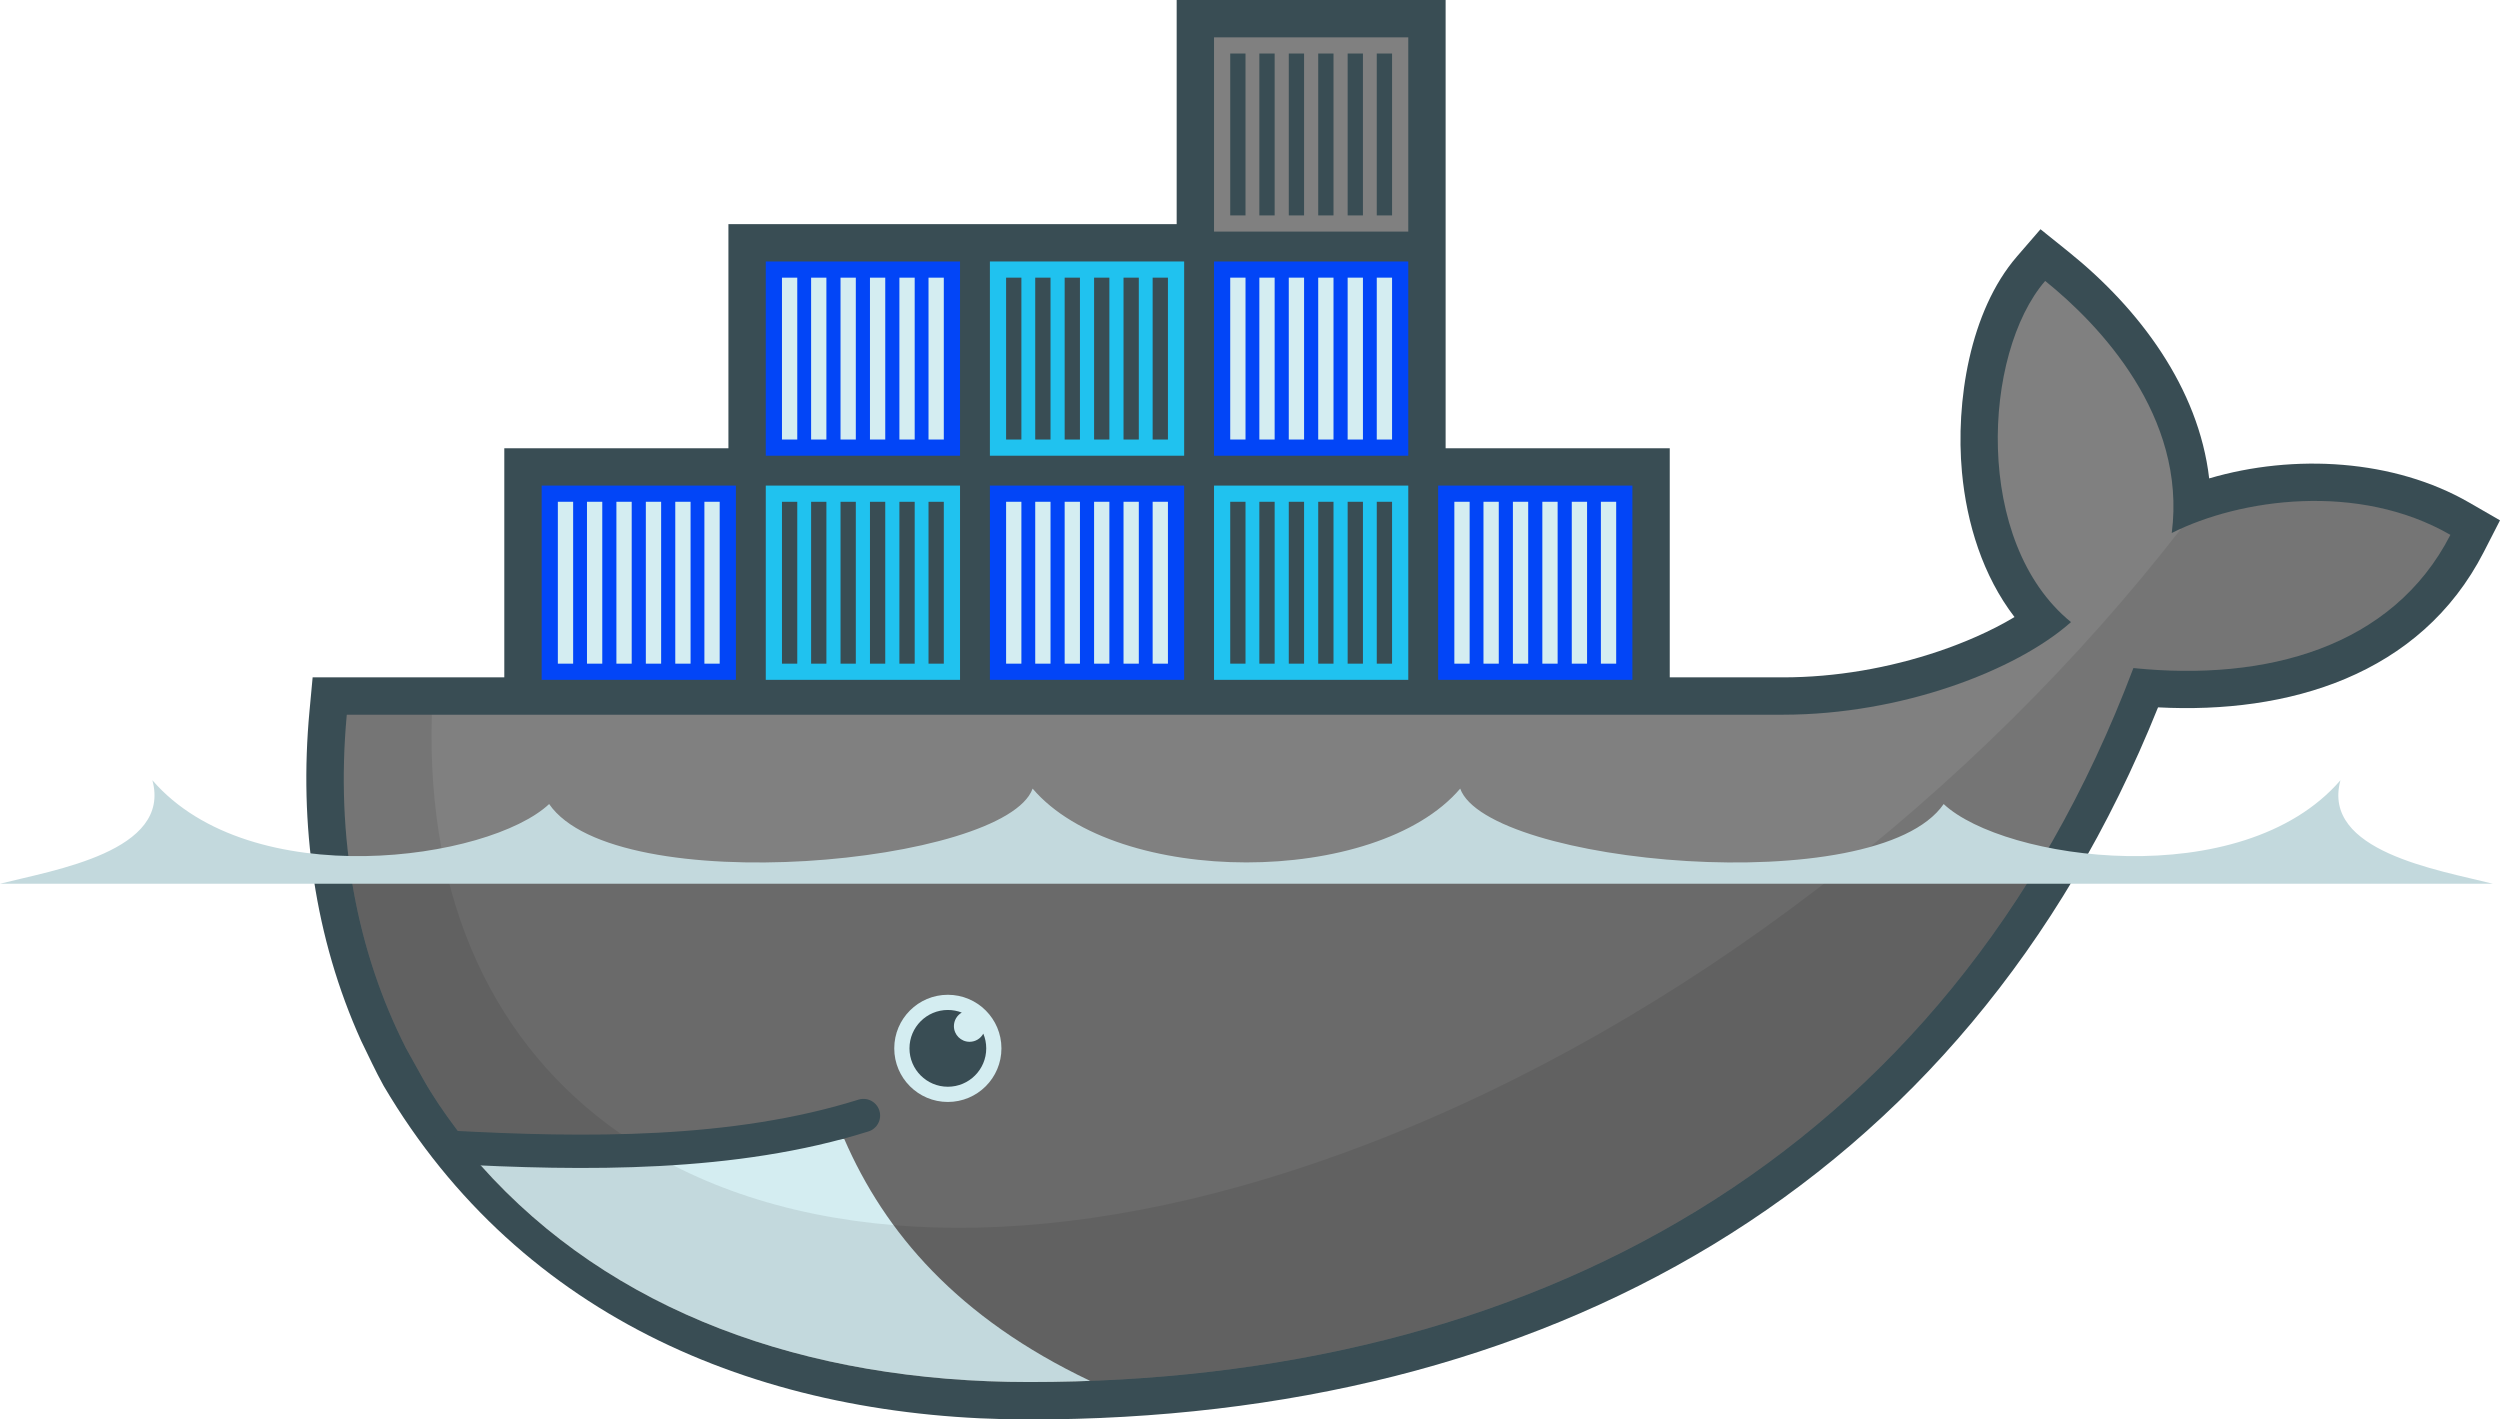 <?xml version="1.0" encoding="UTF-8" standalone="no"?>
<svg
   xmlns:dc="http://purl.org/dc/elements/1.1/"
   xmlns:cc="http://creativecommons.org/ns#"
   xmlns:rdf="http://www.w3.org/1999/02/22-rdf-syntax-ns#"
   xmlns:svg="http://www.w3.org/2000/svg"
   xmlns="http://www.w3.org/2000/svg"
   xmlns:sodipodi="http://sodipodi.sourceforge.net/DTD/sodipodi-0.dtd"
   xmlns:inkscape="http://www.inkscape.org/namespaces/inkscape"
   version="1.1"
   width="255.059"
   height="144.82"
   id="svg2"
   sodipodi:docname="logo.svg"
   inkscape:version="0.92.4 (5da689c313, 2019-01-14)">
  <sodipodi:namedview
     pagecolor="#ffffff"
     bordercolor="#666666"
     borderopacity="1"
     objecttolerance="10"
     gridtolerance="10"
     guidetolerance="10"
     inkscape:pageopacity="0"
     inkscape:pageshadow="2"
     inkscape:window-width="1920"
     inkscape:window-height="1017"
     id="namedview28"
     showgrid="false"
     inkscape:zoom="1.8819672"
     inkscape:cx="99.456695"
     inkscape:cy="77.293344"
     inkscape:window-x="-8"
     inkscape:window-y="1072"
     inkscape:window-maximized="1"
     inkscape:current-layer="svg2"
     showguides="true"
     inkscape:guide-bbox="true" />
  <defs
     id="defs6">
    <clipPath
       id="clipPath8">
      <path
         d="M 76,2 V 48 H 54 V 71 H 35.581 c -0.078,0.666 -0.141,1.333 -0.206,2 -1.151,12.531 1.036,24.088 6.062,33.969 L 43.125,110 c 1.011,1.817 2.191,3.523 3.438,5.188 1.245,1.662 1.686,2.583 2.469,3.688 C 62.32,133.811 82.129,141 105,141 155.648,141 198.633,118.562 217.656,68.156 231.153,69.541 244.1,66.08 250,54.562 240.601,49.139 228.522,50.877 221.562,54.375 L 240,2 168,48 H 145 V 2 Z"
         id="path10"
         inkscape:connector-curvature="0" />
    </clipPath>
    <clipPath
       id="clipPath8-5">
      <path
         inkscape:connector-curvature="0"
         d="M 76,2 V 48 H 54 V 71 H 35.581 c -0.078,0.666 -0.141,1.333 -0.206,2 -1.151,12.531 1.036,24.088 6.062,33.969 L 43.125,110 c 1.011,1.817 2.191,3.523 3.438,5.188 1.245,1.662 1.686,2.583 2.469,3.688 C 62.32,133.811 82.129,141 105,141 155.648,141 198.633,118.562 217.656,68.156 231.153,69.541 244.1,66.08 250,54.562 240.601,49.139 228.522,50.877 221.562,54.375 L 240,2 168,48 H 145 V 2 Z"
         id="path10-9" />
    </clipPath>
    <clipPath
       id="clipPath4536">
      <path
         inkscape:connector-curvature="0"
         d="M 76,2 V 48 H 54 V 71 H 35.581 c -0.078,0.666 -0.141,1.333 -0.206,2 -1.151,12.531 1.036,24.088 6.062,33.969 L 43.125,110 c 1.011,1.817 2.191,3.523 3.438,5.188 1.245,1.662 1.686,2.583 2.469,3.688 C 62.32,133.811 82.129,141 105,141 155.648,141 198.633,118.562 217.656,68.156 231.153,69.541 244.1,66.08 250,54.562 240.601,49.139 228.522,50.877 221.562,54.375 L 240,2 168,48 H 145 V 2 Z"
         id="path4534" />
    </clipPath>
    <clipPath
       id="clipPath4540">
      <path
         inkscape:connector-curvature="0"
         d="M 76,2 V 48 H 54 V 71 H 35.581 c -0.078,0.666 -0.141,1.333 -0.206,2 -1.151,12.531 1.036,24.088 6.062,33.969 L 43.125,110 c 1.011,1.817 2.191,3.523 3.438,5.188 1.245,1.662 1.686,2.583 2.469,3.688 C 62.32,133.811 82.129,141 105,141 155.648,141 198.633,118.562 217.656,68.156 231.153,69.541 244.1,66.08 250,54.562 240.601,49.139 228.522,50.877 221.562,54.375 L 240,2 168,48 H 145 V 2 Z"
         id="path4538" />
    </clipPath>
    <clipPath
       id="clipPath4544">
      <path
         inkscape:connector-curvature="0"
         d="M 76,2 V 48 H 54 V 71 H 35.581 c -0.078,0.666 -0.141,1.333 -0.206,2 -1.151,12.531 1.036,24.088 6.062,33.969 L 43.125,110 c 1.011,1.817 2.191,3.523 3.438,5.188 1.245,1.662 1.686,2.583 2.469,3.688 C 62.32,133.811 82.129,141 105,141 155.648,141 198.633,118.562 217.656,68.156 231.153,69.541 244.1,66.08 250,54.562 240.601,49.139 228.522,50.877 221.562,54.375 L 240,2 168,48 H 145 V 2 Z"
         id="path4542" />
    </clipPath>
    <clipPath
       id="clipPath4548">
      <path
         inkscape:connector-curvature="0"
         d="M 76,2 V 48 H 54 V 71 H 35.581 c -0.078,0.666 -0.141,1.333 -0.206,2 -1.151,12.531 1.036,24.088 6.062,33.969 L 43.125,110 c 1.011,1.817 2.191,3.523 3.438,5.188 1.245,1.662 1.686,2.583 2.469,3.688 C 62.32,133.811 82.129,141 105,141 155.648,141 198.633,118.562 217.656,68.156 231.153,69.541 244.1,66.08 250,54.562 240.601,49.139 228.522,50.877 221.562,54.375 L 240,2 168,48 H 145 V 2 Z"
         id="path4546" />
    </clipPath>
    <clipPath
       id="clipPath8-5-9">
      <path
         inkscape:connector-curvature="0"
         d="M 76,2 V 48 H 54 V 71 H 35.581 c -0.078,0.666 -0.141,1.333 -0.206,2 -1.151,12.531 1.036,24.088 6.062,33.969 L 43.125,110 c 1.011,1.817 2.191,3.523 3.438,5.188 1.245,1.662 1.686,2.583 2.469,3.688 C 62.32,133.811 82.129,141 105,141 155.648,141 198.633,118.562 217.656,68.156 231.153,69.541 244.1,66.08 250,54.562 240.601,49.139 228.522,50.877 221.562,54.375 L 240,2 168,48 H 145 V 2 Z"
         id="path10-9-1" />
    </clipPath>
  </defs>
  <path
     inkscape:connector-curvature="0"
     d="m 147.488,45.732 h 22.866 v 23.375 h 11.562 c 5.339,0 10.831,-0.951 15.887,-2.664 2.484,-0.842 5.273,-2.015 7.724,-3.489 -3.228,-4.214 -4.876,-9.536 -5.361,-14.781 -0.659,-7.134 0.78,-16.42 5.609,-22.004 l 2.404,-2.78 2.864,2.302 c 7.211,5.794 13.276,13.889 14.345,23.118 8.683,-2.554 18.878,-1.95 26.531,2.467 l 3.14,1.812 -1.653,3.226 c -6.473,12.633 -20.005,16.547 -33.235,15.854 -19.797,49.308 -62.898,72.653 -115.157,72.653 -26.999,0 -51.77,-10.093 -65.876,-34.047 -0.827,-1.488 -1.535,-3.044 -2.286,-4.572 C 32.084,95.656 30.5,84.105 31.574,72.564 l 0.322,-3.457 H 51.45 V 45.732 h 22.866 V 22.866 h 45.732 V 0 h 27.44 v 45.732"
     id="path14-9"
     style="fill:#394d54"
     inkscape:export-xdpi="112.69198"
     inkscape:export-ydpi="112.69198" />
  <path
     style="fill:#808080;fill-opacity:1"
     id="path24-1"
     d="m 123.859,3.81 h 19.818 v 19.818 h -19.818 z"
     inkscape:connector-curvature="0"
     inkscape:export-xdpi="112.69198"
     inkscape:export-ydpi="112.69198" />
  <path
     inkscape:connector-curvature="0"
     d="M 126.292,21.976 V 5.461 m 2.972,16.516 V 5.461 m 3.002,16.516 V 5.461 m 3.003,16.516 V 5.461 m 3.003,16.516 V 5.461 m 2.971,16.516 V 5.461"
     id="use28-6"
     style="stroke:#394d54;stroke-width:1.56"
     inkscape:export-xdpi="112.69198"
     inkscape:export-ydpi="112.69198" />
  <path
     inkscape:connector-curvature="0"
     d="M 55.261,69.359 H 75.079 V 49.542 H 55.261 Z"
     id="path4837"
     style="fill:#0245f7;fill-opacity:1"
     inkscape:export-xdpi="112.69198"
     inkscape:export-ydpi="112.69198" />
  <path
     inkscape:connector-curvature="0"
     d="M 57.694,51.193 V 67.709 M 60.666,51.193 V 67.709 M 63.668,51.193 V 67.709 M 66.671,51.193 V 67.709 M 69.674,51.193 v 16.516 m 2.971,-16.516 v 16.516"
     id="path4841"
     style="stroke:#d4edf1;stroke-width:1.56;stroke-opacity:1"
     inkscape:export-xdpi="112.69198"
     inkscape:export-ydpi="112.69198" />
  <path
     inkscape:connector-curvature="0"
     d="M 78.127,26.677 H 97.945 V 46.494 H 78.127 Z"
     id="path4771"
     style="fill:#0245f7;fill-opacity:1"
     inkscape:export-xdpi="112.69198"
     inkscape:export-ydpi="112.69198" />
  <path
     inkscape:connector-curvature="0"
     d="M 78.127,49.542 H 97.945 V 69.36 H 78.127 Z"
     id="path4773"
     style="fill:#20c2ef"
     inkscape:export-xdpi="112.69198"
     inkscape:export-ydpi="112.69198" />
  <path
     inkscape:connector-curvature="0"
     d="M 80.56,44.842 V 28.327 M 83.532,44.842 V 28.327 m 3.002,16.516 V 28.327 m 3.003,16.516 V 28.327 M 92.54,44.842 V 28.327 m 2.971,16.516 V 28.327"
     id="path4775"
     style="stroke:#d4edf1;stroke-width:1.56;stroke-opacity:1"
     inkscape:export-xdpi="112.69198"
     inkscape:export-ydpi="112.69198" />
  <path
     inkscape:connector-curvature="0"
     d="M 80.56,67.708 V 51.193 M 83.532,67.708 V 51.193 m 3.002,16.516 V 51.193 m 3.003,16.516 V 51.193 M 92.54,67.708 V 51.193 m 2.971,16.516 V 51.193"
     id="use4777"
     style="stroke:#394d54;stroke-width:1.56"
     inkscape:export-xdpi="112.69198"
     inkscape:export-ydpi="112.69198" />
  <path
     style="fill:#0245f7;fill-opacity:1"
     id="path4817"
     d="m 100.993,69.359 h 19.818 V 49.542 h -19.818 z"
     inkscape:connector-curvature="0"
     inkscape:export-xdpi="112.69198"
     inkscape:export-ydpi="112.69198" />
  <path
     style="fill:#20c2ef"
     id="path4819"
     d="m 100.993,46.494 h 19.818 V 26.676 h -19.818 z"
     inkscape:connector-curvature="0"
     inkscape:export-xdpi="112.69198"
     inkscape:export-ydpi="112.69198" />
  <path
     style="stroke:#d4edf1;stroke-width:1.56;stroke-opacity:1"
     id="path4821"
     d="m 103.426,51.193 v 16.516 m 2.972,-16.516 v 16.516 m 3.002,-16.516 v 16.516 m 3.003,-16.516 v 16.516 m 3.003,-16.516 v 16.516 m 2.971,-16.516 v 16.516"
     inkscape:connector-curvature="0"
     inkscape:export-xdpi="112.69198"
     inkscape:export-ydpi="112.69198" />
  <path
     inkscape:connector-curvature="0"
     d="m 103.426,28.327 v 16.516 m 2.972,-16.516 v 16.516 m 3.002,-16.516 v 16.516 m 3.003,-16.516 v 16.516 m 3.003,-16.516 v 16.516 m 2.971,-16.516 v 16.516"
     id="use4823"
     style="stroke:#394d54;stroke-width:1.56"
     inkscape:export-xdpi="112.69198"
     inkscape:export-ydpi="112.69198" />
  <path
     inkscape:connector-curvature="0"
     d="m 123.859,26.677 h 19.818 v 19.817 h -19.818 z"
     id="path4757"
     style="fill:#0245f7;fill-opacity:1"
     inkscape:export-xdpi="112.69198"
     inkscape:export-ydpi="112.69198" />
  <path
     inkscape:connector-curvature="0"
     d="m 123.859,49.542 h 19.818 v 19.818 h -19.818 z"
     id="path4759"
     style="fill:#20c2ef"
     inkscape:export-xdpi="112.69198"
     inkscape:export-ydpi="112.69198" />
  <path
     inkscape:connector-curvature="0"
     d="M 126.292,44.842 V 28.327 m 2.972,16.516 V 28.327 m 3.002,16.516 V 28.327 m 3.003,16.516 V 28.327 m 3.003,16.516 V 28.327 m 2.971,16.516 V 28.327"
     id="path4761"
     style="stroke:#d4edf1;stroke-width:1.56;stroke-opacity:1"
     inkscape:export-xdpi="112.69198"
     inkscape:export-ydpi="112.69198" />
  <path
     style="stroke:#394d54;stroke-width:1.56"
     id="use4763"
     d="M 126.292,67.708 V 51.193 m 2.972,16.516 V 51.193 m 3.002,16.516 V 51.193 m 3.003,16.516 V 51.193 m 3.003,16.516 V 51.193 m 2.971,16.516 V 51.193"
     inkscape:connector-curvature="0"
     inkscape:export-xdpi="112.69198"
     inkscape:export-ydpi="112.69198" />
  <path
     inkscape:connector-curvature="0"
     d="m 146.725,69.359 h 19.818 V 49.542 h -19.818 z"
     id="path4827"
     style="fill:#0245f7;fill-opacity:1"
     inkscape:export-xdpi="112.69198"
     inkscape:export-ydpi="112.69198" />
  <path
     inkscape:connector-curvature="0"
     d="m 149.158,51.193 v 16.516 m 2.972,-16.516 v 16.516 m 3.002,-16.516 v 16.516 m 3.003,-16.516 v 16.516 m 3.003,-16.516 v 16.516 m 2.971,-16.516 v 16.516"
     id="path4831"
     style="stroke:#d4edf1;stroke-width:1.56;stroke-opacity:1"
     inkscape:export-xdpi="112.69198"
     inkscape:export-ydpi="112.69198" />
  <path
     transform="translate(0,-4.6e-4)"
     inkscape:connector-curvature="0"
     d="m 221.57,54.38 c 1.533,-11.915 -7.384,-21.275 -12.914,-25.718 -6.373,7.368 -7.363,26.678 2.635,34.807 -5.58,4.956 -17.337,9.448 -29.376,9.448 L 34,72.917 C 32.829,85.484 34,146 34,146 h 217 l -0.987,-91.424 c -9.399,-5.424 -21.484,-3.694 -28.443,-0.197"
     clip-path="url(#clipPath8-5)"
     id="path38-0"
     style="fill:#808080;fill-opacity:1"
     inkscape:export-xdpi="112.69198"
     inkscape:export-ydpi="112.69198" />
  <path
     transform="translate(0,-4.6e-4)"
     inkscape:connector-curvature="0"
     d="m 34,89 v 57 H 251 V 89"
     clip-path="url(#clipPath8-5)"
     id="path40-5"
     style="fill-opacity:0.17"
     inkscape:export-xdpi="112.69198"
     inkscape:export-ydpi="112.69198" />
  <path
     transform="translate(0,-4.6e-4)"
     inkscape:connector-curvature="0"
     d="M 111.237,140.89 C 97.698,134.465 90.266,125.731 86.131,116.196 L 45,118 l 21,28 45.237,-5.11"
     clip-path="url(#clipPath8-5)"
     id="path42-6"
     style="fill:#d4edf1"
     inkscape:export-xdpi="112.69198"
     inkscape:export-ydpi="112.69198" />
  <path
     transform="translate(0,-4.6e-4)"
     inkscape:connector-curvature="0"
     d="m 222.5,53.938 v 0.031 c -20.861,26.889 -50.783,50.379 -82.906,62.719 -28.655,11.008 -53.638,11.06 -70.875,2.219 -1.856,-1.048 -3.676,-2.212 -5.5,-3.312 C 50.582,106.762 43.464,92.152 44.062,72.906 H 34 V 146 H 251 V 50 h -25 z"
     clip-path="url(#clipPath8-5)"
     id="path44-7"
     style="fill-opacity:0.085"
     inkscape:export-xdpi="112.69198"
     inkscape:export-ydpi="112.69198" />
  <path
     inkscape:connector-curvature="0"
     d="m 45.625,117.031 c 14.165,0.775 29.282,0.914 42.469,-3.219"
     id="path46-8"
     style="fill:none;stroke:#394d54;stroke-width:3.4;stroke-linecap:round"
     inkscape:export-xdpi="112.69198"
     inkscape:export-ydpi="112.69198" />
  <path
     inkscape:connector-curvature="0"
     d="m 102.17,106.959 c 0,3.019 -2.448,5.467 -5.467,5.467 -3.02,0 -5.468,-2.448 -5.468,-5.467 0,-3.019 2.448,-5.468 5.468,-5.468 3.019,0 5.467,2.449 5.467,5.468 z"
     id="path48-7"
     style="fill:#d4edf1"
     inkscape:export-xdpi="112.69198"
     inkscape:export-ydpi="112.69198" />
  <path
     inkscape:connector-curvature="0"
     d="m 98.121,103.307 c -0.477,0.276 -0.8,0.793 -0.8,1.384 0,0.883 0.716,1.597 1.598,1.597 0.605,0 1.13,-0.336 1.402,-0.832 0.192,0.462 0.298,0.97 0.298,1.502 0,2.162 -1.753,3.915 -3.916,3.915 -2.162,0 -3.916,-1.753 -3.916,-3.915 0,-2.163 1.754,-3.917 3.916,-3.917 0.5,0 0.977,0.094 1.418,0.265 z"
     id="path50-0"
     style="fill:#394d54"
     inkscape:export-xdpi="112.69198"
     inkscape:export-ydpi="112.69198" />
  <path
     inkscape:connector-curvature="0"
     d="m 0,90.162 h 254.327 c -5.538,-1.405 -17.521,-3.302 -15.545,-10.56 -10.069,11.652 -34.353,8.174 -40.481,2.429 -6.825,9.898 -46.555,6.136 -49.326,-1.575 -8.556,10.041 -35.067,10.041 -43.623,0 -2.772,7.711 -42.501,11.473 -49.327,1.575 C 49.898,87.776 25.616,91.254 15.546,79.602 17.522,86.86 5.539,88.757 0,90.162"
     id="path52-3"
     style="fill:#c3d9dd;fill-opacity:1"
     inkscape:export-xdpi="112.69198"
     inkscape:export-ydpi="112.69198" />
</svg>
